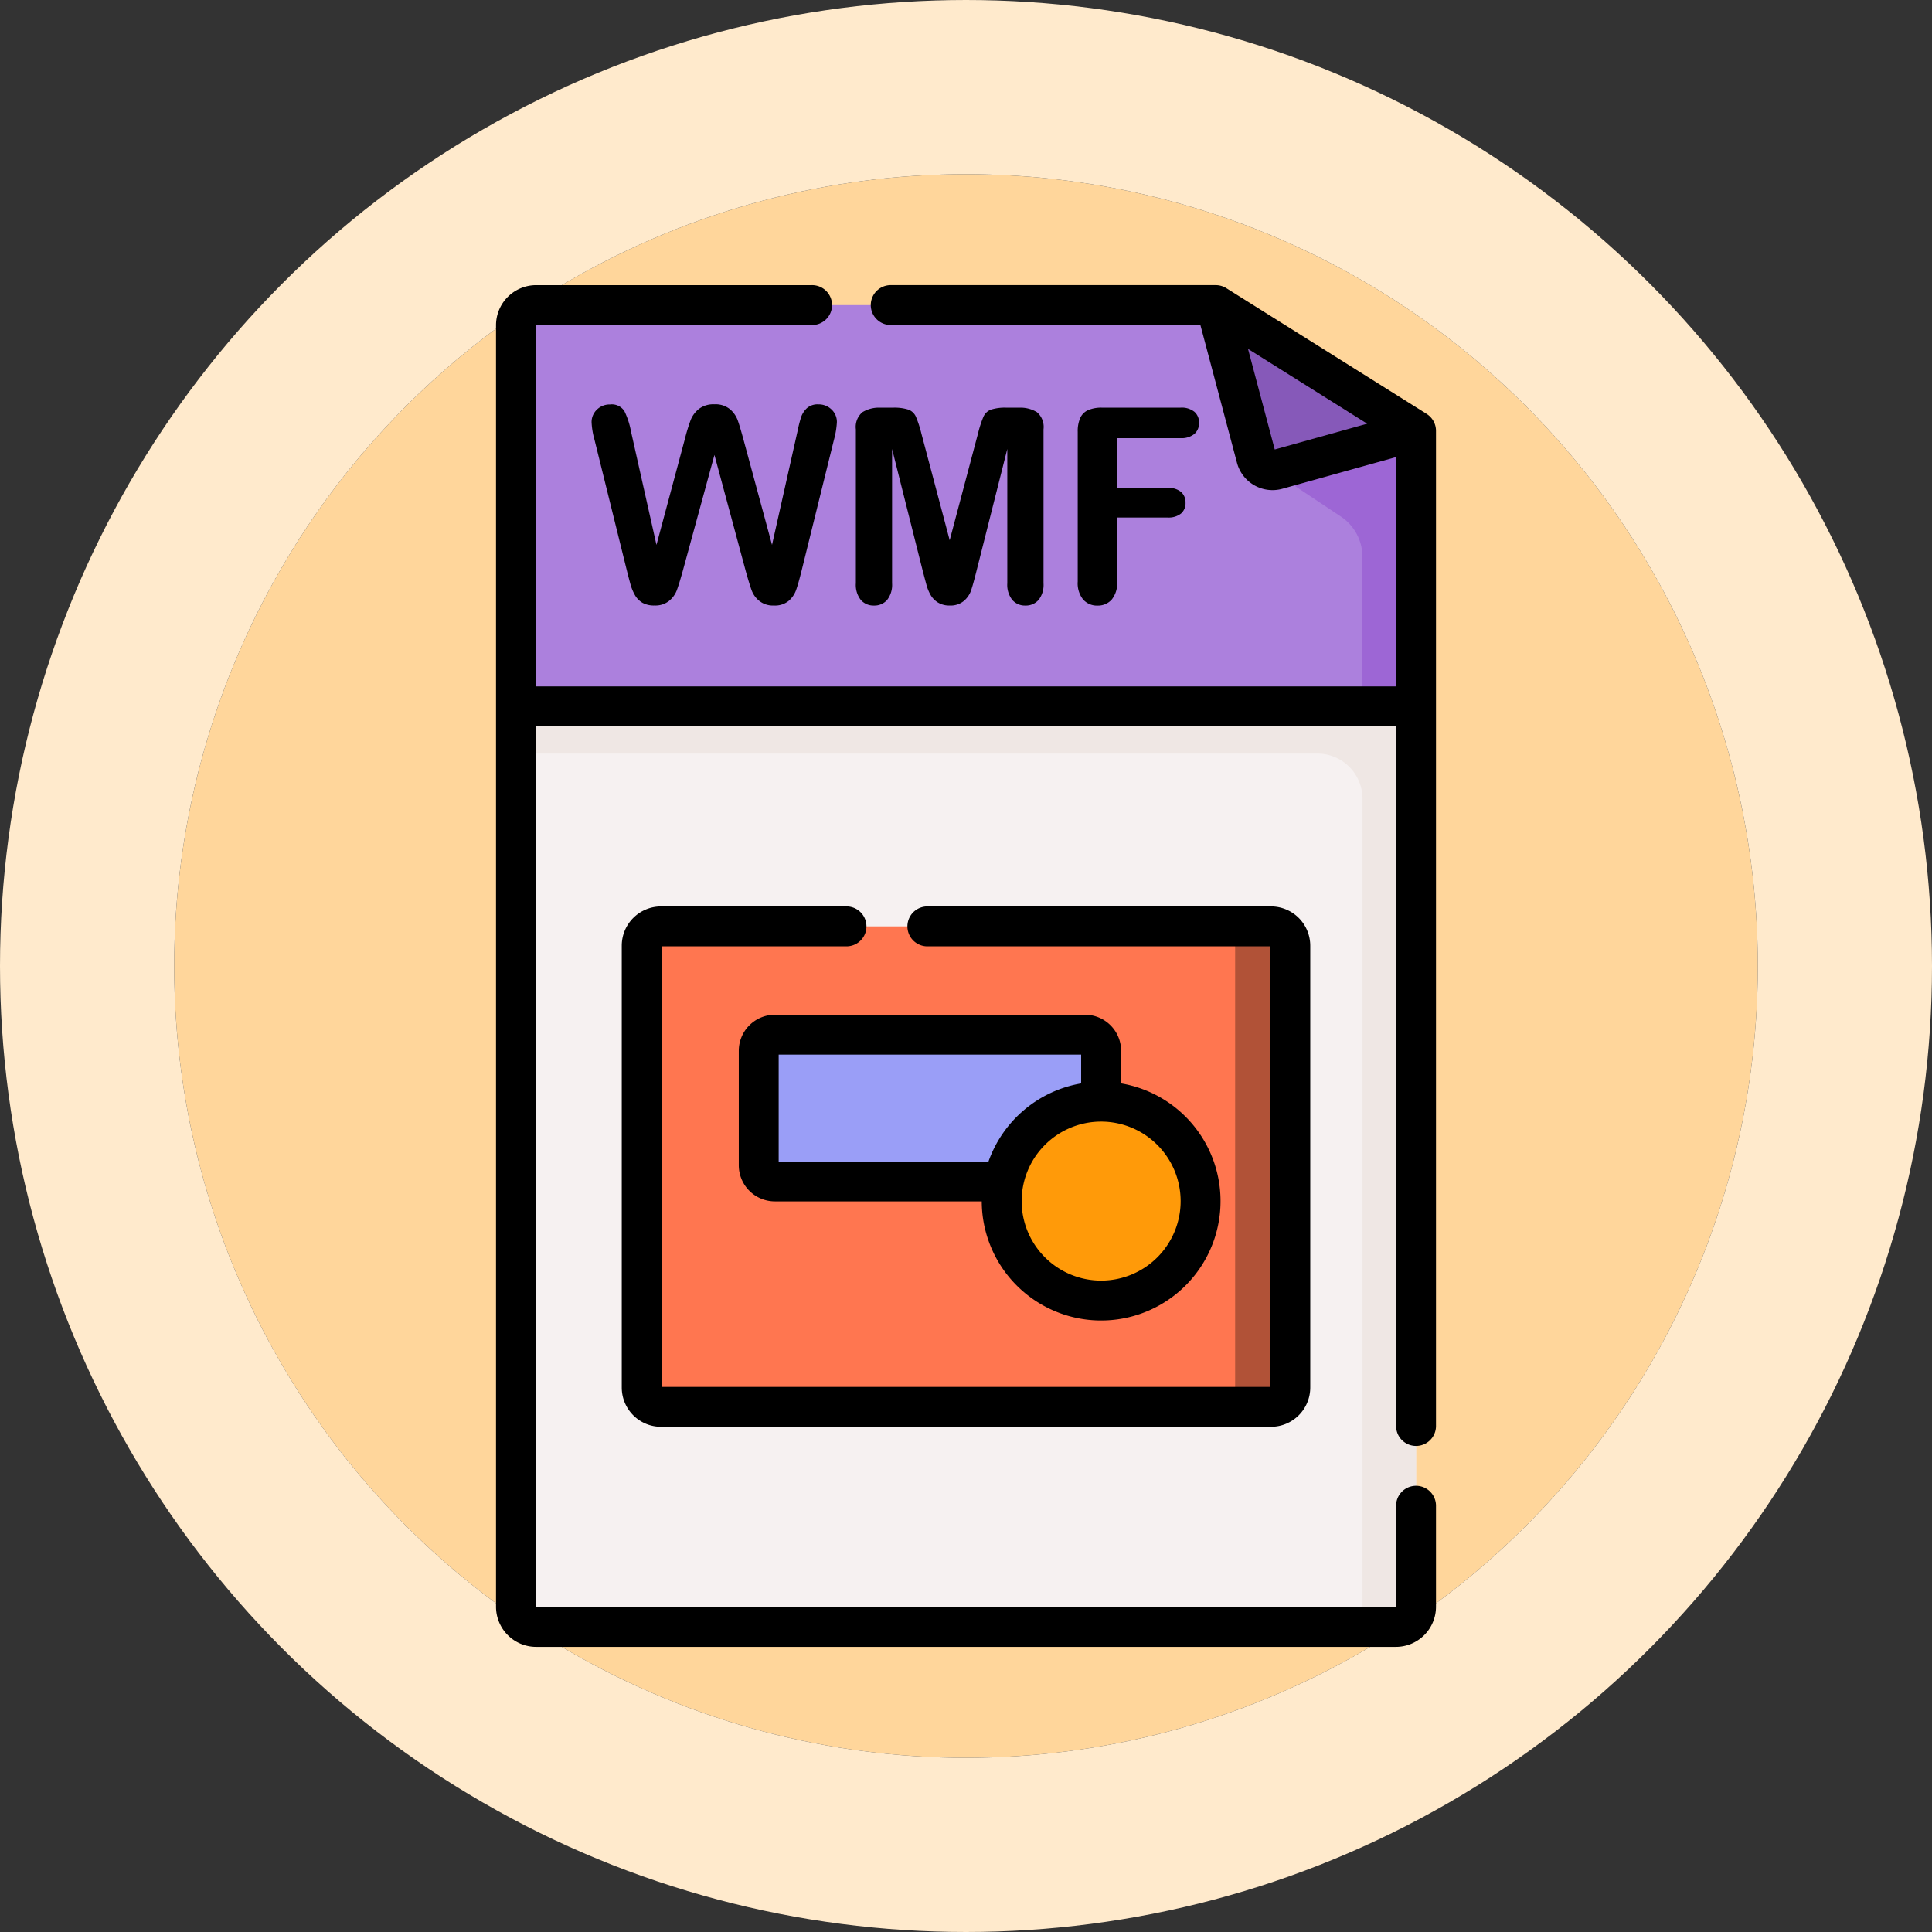 <svg xmlns="http://www.w3.org/2000/svg" width="122" height="122" viewBox="0 0 122 122">
  <rect x="0" y="0" width="122" height="122" fill="#333333" stroke="none"/>
  <g id="Grupo_1101525" data-name="Grupo 1101525" transform="translate(-724.781 -1923)">
    <g id="Elipse_11514" data-name="Elipse 11514" transform="translate(735.781 1934)" fill="#ffd69b" stroke="#ffeacc" stroke-width="11">
      <circle cx="50" cy="50" r="50" stroke="none"/>
      <circle cx="50" cy="50" r="55.5" fill="none"/>
    </g>
    <g id="_021-bmp" data-name="021-bmp" transform="translate(756.103 1941.005)">
      <path id="Trazado_930826" data-name="Trazado 930826" d="M142.352,216.505H88.058a1.272,1.272,0,0,1-1.272-1.272V158.374h56.838v56.859A1.272,1.272,0,0,1,142.352,216.505Z" transform="translate(-85.527 -131.775)" fill="#f6f1f1"/>
      <path id="Trazado_930827" data-name="Trazado 930827" d="M86.787,158.374v2.981h50.6a2.856,2.856,0,0,1,2.856,2.856v52.294h2.114a1.272,1.272,0,0,0,1.272-1.272V158.374Z" transform="translate(-85.527 -131.775)" fill="#efe7e4"/>
      <path id="Trazado_930828" data-name="Trazado 930828" d="M130.975,7.5H88.058a1.272,1.272,0,0,0-1.272,1.272V32.839h56.838v-17.4Z" transform="translate(-85.527 -6.24)" fill="#ac80dd"/>
      <path id="Trazado_930829" data-name="Trazado 930829" d="M366.955,56.836l5.036,3.347a3.051,3.051,0,0,1,1.362,2.541V72.17h3.386V54.77Z" transform="translate(-318.642 -45.571)" fill="#9d66d5"/>
      <path id="Trazado_930830" data-name="Trazado 930830" d="M349.9,7.5l2.56,9.636a1.062,1.062,0,0,0,1.311.75l8.778-2.447Z" transform="translate(-304.449 -6.24)" fill="#8659b9"/>
      <g id="Grupo_1101453" data-name="Grupo 1101453" transform="translate(9.2 40.494)">
        <path id="Trazado_930831" data-name="Trazado 930831" d="M173.8,271.451H135.281a1.218,1.218,0,0,1-1.218-1.218V242.328a1.218,1.218,0,0,1,1.218-1.218H173.8a1.218,1.218,0,0,1,1.218,1.218v27.905A1.218,1.218,0,0,1,173.8,271.451Z" transform="translate(-134.063 -241.11)" fill="#ff7650"/>
        <path id="Trazado_930832" data-name="Trazado 930832" d="M353.417,241.111h-3.486a1.218,1.218,0,0,1,1.218,1.218v27.905a1.218,1.218,0,0,1-1.218,1.218h3.486a1.218,1.218,0,0,0,1.218-1.218V242.328A1.217,1.217,0,0,0,353.417,241.111Z" transform="translate(-313.676 -241.111)" fill="#b15237"/>
        <path id="Trazado_930833" data-name="Trazado 930833" d="M198.666,291.093H179.081a1.019,1.019,0,0,1-1.019-1.019v-7.229a1.019,1.019,0,0,1,1.019-1.019h19.585a1.019,1.019,0,0,1,1.019,1.019v7.229A1.019,1.019,0,0,1,198.666,291.093Z" transform="translate(-170.672 -274.988)" fill="#9a9ef7"/>
        <path id="Trazado_931276" data-name="Trazado 931276" d="M6.279,0A6.279,6.279,0,1,1,0,6.279,6.279,6.279,0,0,1,6.279,0Z" transform="translate(22.733 11.067)" fill="#ff9a09"/>
      </g>
      <g id="Grupo_1101454" data-name="Grupo 1101454" transform="translate(0 0)">
        <path id="Trazado_930834" data-name="Trazado 930834" d="M138.054,8.132,125.405.193a1.26,1.26,0,0,0-.67-.193H104.247a1.26,1.26,0,1,0,0,2.519h19.519l2.311,8.7a2.321,2.321,0,0,0,2.867,1.64l7.18-2V25.339H81.806V2.532a.012.012,0,0,1,.012-.012H99.211a1.26,1.26,0,1,0,0-2.519H81.818a2.534,2.534,0,0,0-2.531,2.532V83.458a2.534,2.534,0,0,0,2.531,2.532h54.294a2.535,2.535,0,0,0,2.532-2.532V77.114a1.26,1.26,0,1,0-2.519,0v6.344a.012.012,0,0,1-.012.012H81.818a.012.012,0,0,1-.012-.012v-55.6h54.319v44.22a1.26,1.26,0,0,0,2.519,0V9.2a1.26,1.26,0,0,0-.59-1.067Zm-9.593,2.247-1.688-6.353L134.3,8.751Z" transform="translate(-79.287 0)"/>
        <path id="Trazado_930838" data-name="Trazado 930838" d="M192.426,274.326H172.841a2.281,2.281,0,0,0-2.278,2.278v7.229a2.281,2.281,0,0,0,2.278,2.278h13.065a7.539,7.539,0,1,0,8.8-7.45V276.6A2.281,2.281,0,0,0,192.426,274.326Zm-19.344,2.519h19.1v1.817a7.562,7.562,0,0,0-5.851,4.931H173.082Zm25.383,9.249a5.02,5.02,0,1,1-5.02-5.02A5.025,5.025,0,0,1,198.465,286.094Z" transform="translate(-155.233 -228.253)"/>
        <path id="Trazado_930839" data-name="Trazado 930839" d="M140.791,233.61h-11.75a2.48,2.48,0,0,0-2.477,2.477v27.905a2.48,2.48,0,0,0,2.477,2.477h38.523a2.48,2.48,0,0,0,2.477-2.477V236.087a2.48,2.48,0,0,0-2.477-2.477H145.827a1.26,1.26,0,0,0,0,2.519h21.695V263.95H129.083V236.129h11.708a1.26,1.26,0,0,0,0-2.519Z" transform="translate(-118.624 -194.376)"/>
        <path id="Trazado_931283" data-name="Trazado 931283" d="M10.068-3.276,8.083-10.64,6.072-3.276q-.235.838-.373,1.2a1.594,1.594,0,0,1-.482.653,1.372,1.372,0,0,1-.913.289A1.5,1.5,0,0,1,3.546-1.3a1.319,1.319,0,0,1-.482-.486,3.053,3.053,0,0,1-.3-.746q-.117-.431-.209-.8L.509-11.6a4.839,4.839,0,0,1-.184-1.1,1.079,1.079,0,0,1,.335-.8,1.142,1.142,0,0,1,.829-.327A.941.941,0,0,1,2.4-13.4a4.921,4.921,0,0,1,.411,1.265L4.422-4.96l1.8-6.711a10.8,10.8,0,0,1,.36-1.173,1.692,1.692,0,0,1,.519-.7,1.508,1.508,0,0,1,.98-.293,1.43,1.43,0,0,1,.976.306,1.67,1.67,0,0,1,.482.666q.134.36.36,1.19L11.719-4.96l1.609-7.172a8.562,8.562,0,0,1,.222-.88,1.411,1.411,0,0,1,.36-.57,1.014,1.014,0,0,1,.741-.251,1.154,1.154,0,0,1,.825.323,1.069,1.069,0,0,1,.339.808,5.25,5.25,0,0,1-.184,1.1L13.587-3.335q-.209.838-.348,1.227a1.634,1.634,0,0,1-.469.683,1.362,1.362,0,0,1-.934.293,1.385,1.385,0,0,1-.913-.285,1.541,1.541,0,0,1-.478-.641Q10.311-2.413,10.068-3.276Zm11.2.084L19.3-11.017v8.479a1.543,1.543,0,0,1-.314,1.056,1.063,1.063,0,0,1-.834.352,1.063,1.063,0,0,1-.821-.348,1.527,1.527,0,0,1-.318-1.06v-9.719a1.218,1.218,0,0,1,.419-1.085,2.006,2.006,0,0,1,1.131-.281h.771a2.939,2.939,0,0,1,1.01.126.848.848,0,0,1,.465.452,7.022,7.022,0,0,1,.344,1.064l1.785,6.728,1.785-6.728a7.022,7.022,0,0,1,.344-1.064.848.848,0,0,1,.465-.452,2.939,2.939,0,0,1,1.01-.126h.771a2.006,2.006,0,0,1,1.131.281,1.218,1.218,0,0,1,.419,1.085v9.719a1.543,1.543,0,0,1-.314,1.056,1.073,1.073,0,0,1-.842.352,1.047,1.047,0,0,1-.813-.352,1.529,1.529,0,0,1-.318-1.056v-8.479L24.6-3.192q-.193.762-.314,1.118a1.544,1.544,0,0,1-.448.649,1.306,1.306,0,0,1-.9.293A1.365,1.365,0,0,1,22.2-1.32a1.358,1.358,0,0,1-.469-.482,2.75,2.75,0,0,1-.264-.649Q21.371-2.807,21.27-3.192ZM37.509-11.7h-4v3.142H36.7a1.229,1.229,0,0,1,.85.256.878.878,0,0,1,.281.683.859.859,0,0,1-.285.679,1.245,1.245,0,0,1-.846.251H33.511v4.047A1.629,1.629,0,0,1,33.163-1.5a1.166,1.166,0,0,1-.892.373,1.169,1.169,0,0,1-.9-.377,1.631,1.631,0,0,1-.348-1.139V-12.1a2.071,2.071,0,0,1,.159-.876.988.988,0,0,1,.5-.494,2.1,2.1,0,0,1,.867-.155h4.962a1.276,1.276,0,0,1,.884.264.892.892,0,0,1,.289.691.9.9,0,0,1-.289.7A1.276,1.276,0,0,1,37.509-11.7Z" transform="translate(5.71 21.363)"/>
      </g>
    </g>
  </g>
</svg>
